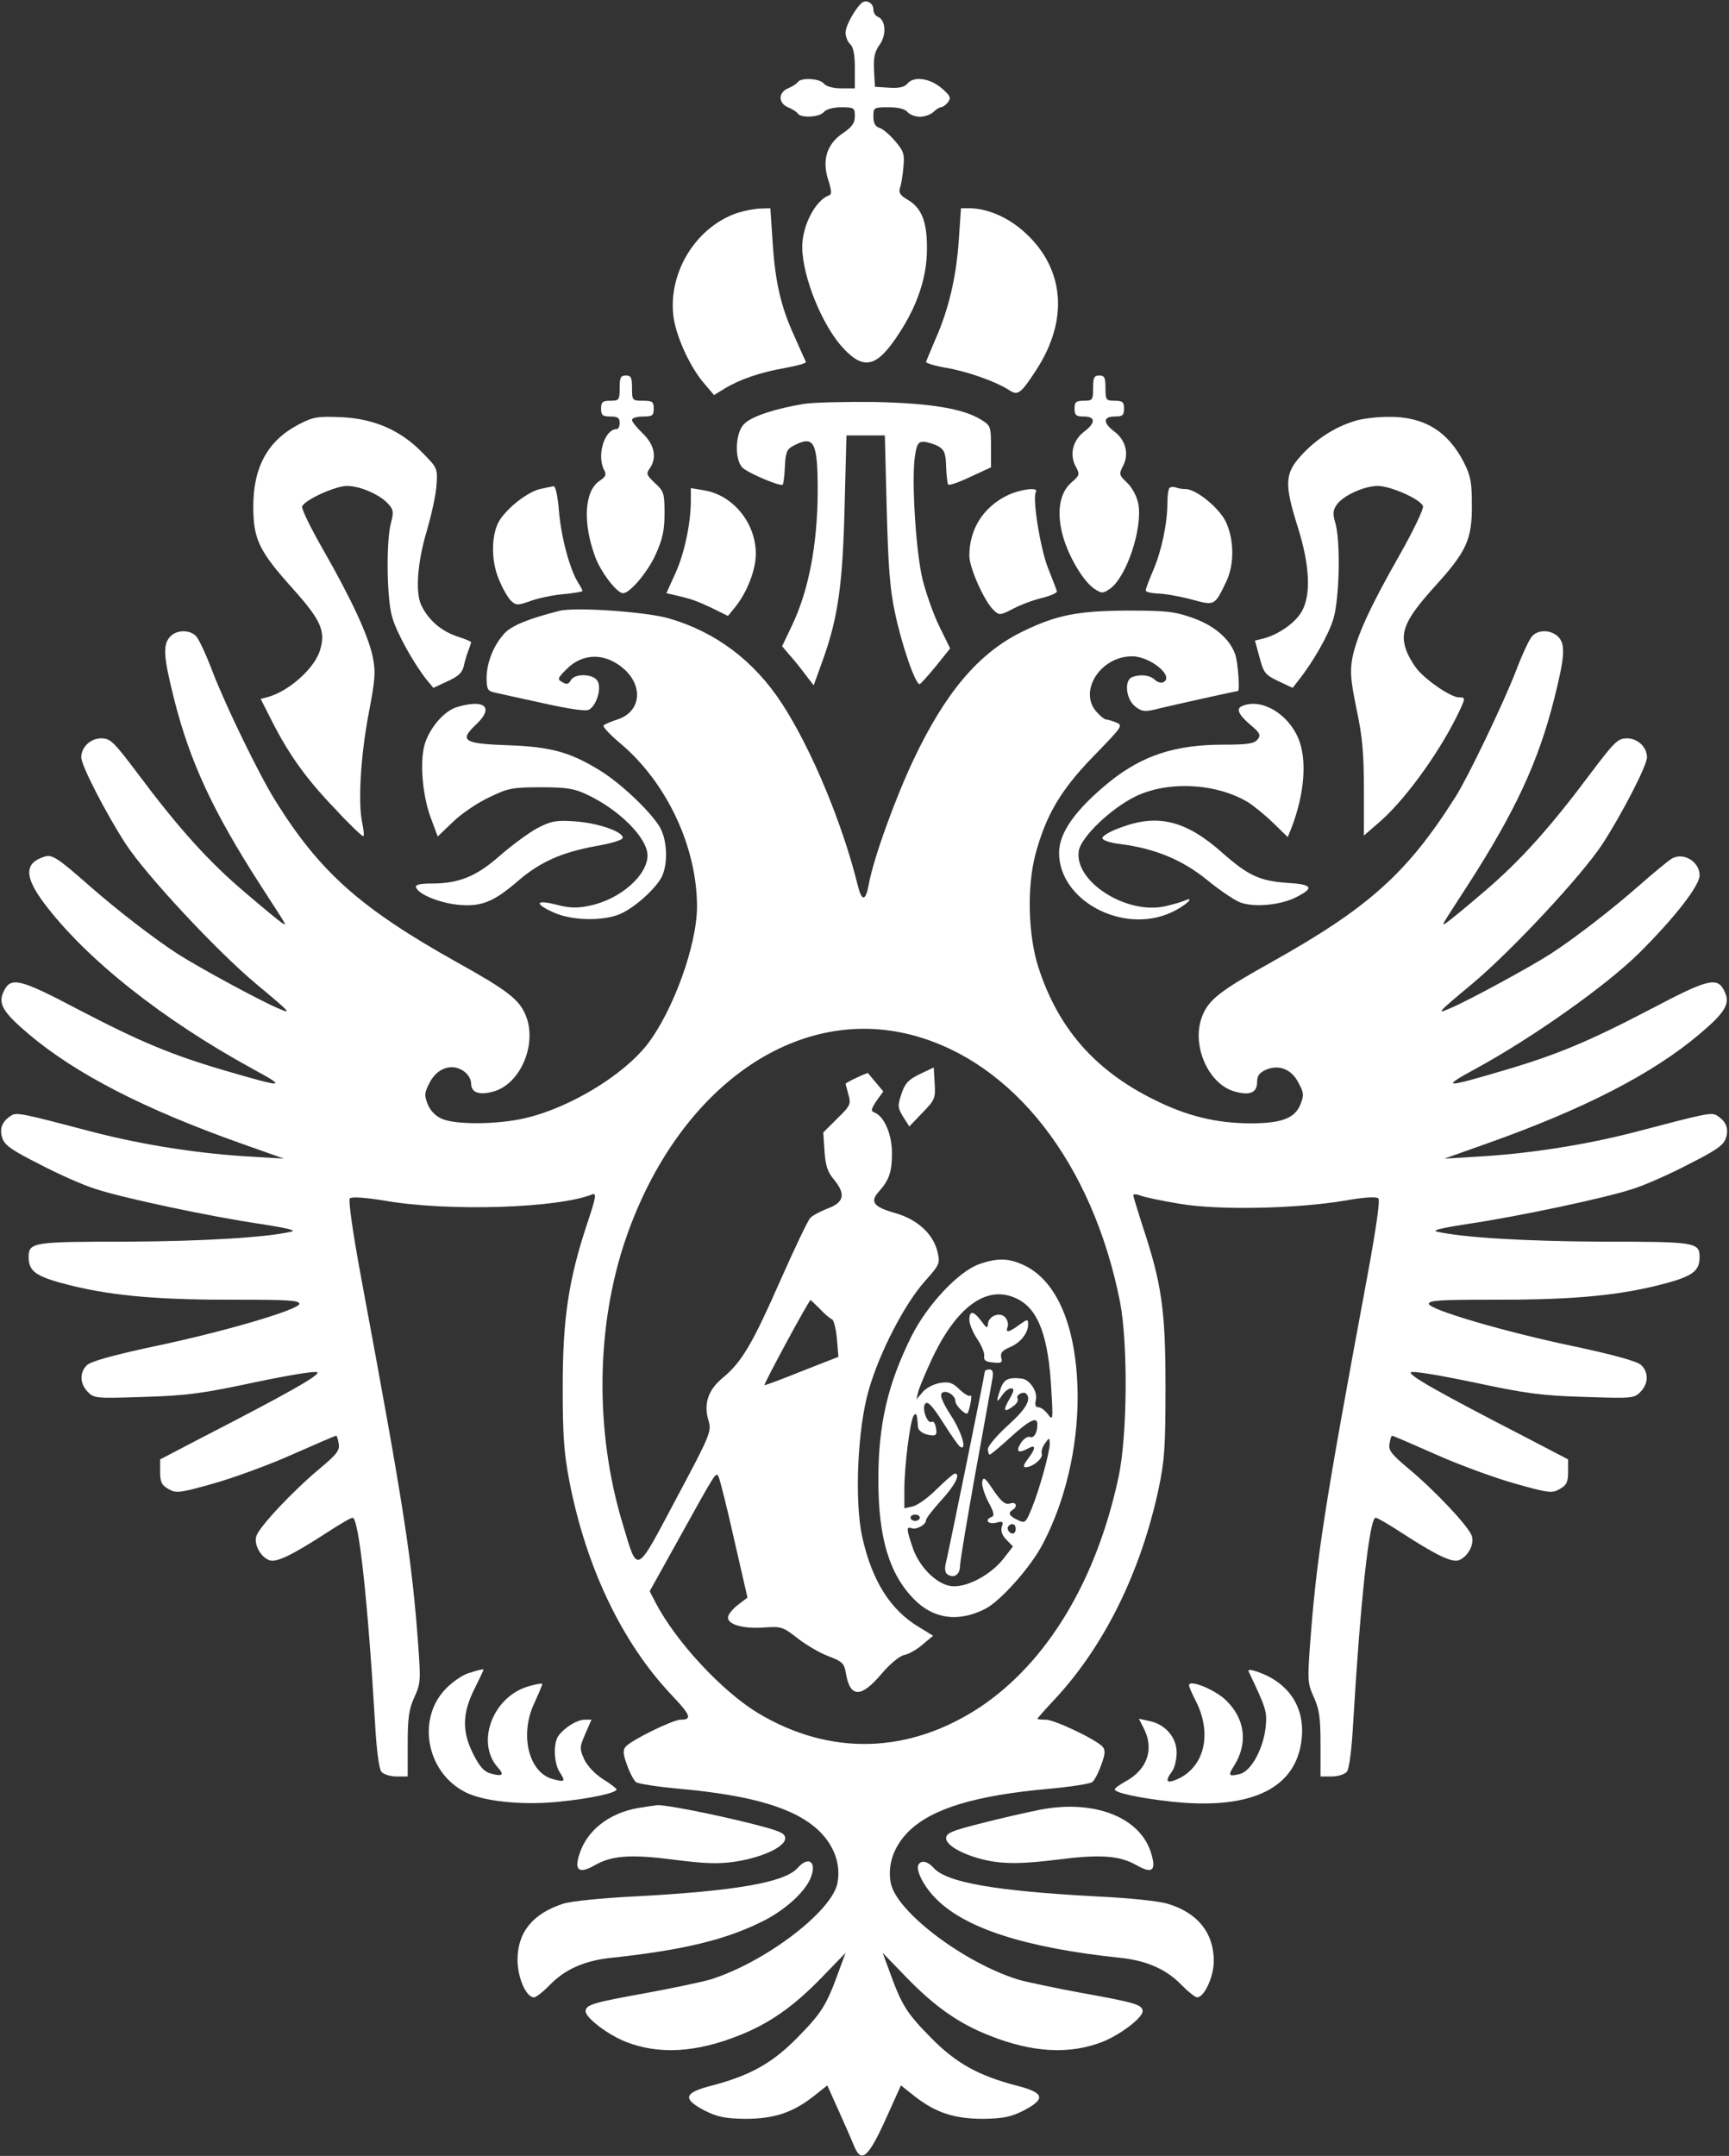 <svg width="77" height="96" viewBox="0 0 77 96" fill="none" xmlns="http://www.w3.org/2000/svg">
<rect x="0" y="0" width="77" height="96" fill="#333333" stroke="none"/>
<g clip-path="url(#clip0_299_238)">
<path d="M38.4 0.112C38.111 0.337 37.656 1.138 37.656 1.447C37.656 1.644 37.753 1.869 37.863 1.967C38.001 2.093 38.07 2.417 38.07 3.035V3.934H37.463C37.105 3.934 36.802 3.85 36.691 3.723C36.499 3.484 35.644 3.442 35.52 3.667C35.465 3.737 35.272 3.864 35.093 3.934C34.886 4.018 34.762 4.187 34.762 4.356C34.762 4.524 34.886 4.693 35.093 4.777C35.272 4.847 35.465 4.974 35.52 5.044C35.644 5.269 36.499 5.227 36.691 4.988C36.802 4.861 37.105 4.777 37.463 4.777C38.042 4.777 38.07 4.805 38.07 5.17C38.07 5.48 37.946 5.648 37.56 5.915C36.829 6.393 36.595 7.123 36.884 8.009C37.036 8.486 37.05 8.655 36.926 8.697C36.319 8.908 35.727 10.046 35.727 10.987C35.727 12.308 36.623 14.528 37.574 15.526C38.497 16.509 39.076 16.341 40.054 14.823C40.853 13.601 41.281 12.336 41.281 11.1C41.294 9.877 41.046 9.245 40.398 8.88C40.082 8.697 40.013 8.571 40.082 8.36C40.137 8.205 40.206 7.784 40.233 7.433C40.288 6.857 40.247 6.73 39.861 6.28C39.627 5.999 39.31 5.732 39.158 5.69C38.979 5.634 38.896 5.48 38.896 5.185C38.896 4.791 38.91 4.777 39.572 4.777C39.999 4.777 40.302 4.847 40.412 4.988C40.509 5.1 40.757 5.199 40.977 5.199C41.184 5.199 41.446 5.1 41.57 4.988C41.68 4.875 41.832 4.777 41.901 4.777C41.969 4.777 42.121 4.679 42.218 4.552C42.369 4.356 42.328 4.271 41.928 3.92C41.391 3.47 40.688 3.386 40.412 3.723C40.288 3.878 40.04 3.934 39.599 3.906L38.965 3.864L38.924 3.133C38.896 2.557 38.952 2.304 39.172 1.995C39.489 1.559 39.448 0.885 39.089 0.745C38.979 0.702 38.896 0.562 38.896 0.421C38.896 0.154 38.607 -0.028 38.4 0.112Z" fill="white"/>
<path d="M32.874 9.47C31.055 10.06 29.787 12.041 29.98 13.994C30.063 14.88 30.697 16.299 31.344 17.057L31.799 17.591L32.282 17.296C32.984 16.875 33.866 16.58 34.969 16.383C35.506 16.285 35.92 16.172 35.892 16.116C35.864 16.06 35.63 15.554 35.382 14.978C34.762 13.643 34.514 12.505 34.404 10.707L34.307 9.273L33.88 9.287C33.646 9.287 33.191 9.372 32.874 9.47Z" fill="white"/>
<path d="M42.7 10.678C42.59 12.336 42.245 13.784 41.666 15.09C41.446 15.596 41.253 16.074 41.239 16.116C41.239 16.172 41.652 16.299 42.162 16.383C43.127 16.552 44.367 17.001 44.932 17.366C45.332 17.633 45.456 17.535 46.145 16.481C47.592 14.261 47.413 11.999 45.69 10.397C44.946 9.695 43.981 9.273 43.168 9.273H42.796L42.7 10.678Z" fill="white"/>
<path d="M27.596 17.282C27.596 17.816 27.569 17.844 27.183 17.844C26.838 17.844 26.769 17.9 26.769 18.195C26.769 18.491 26.838 18.547 27.183 18.547C27.5 18.547 27.596 18.603 27.596 18.828C27.596 18.982 27.541 19.109 27.458 19.109C26.921 19.109 26.562 20.289 26.907 20.935C27.017 21.132 26.976 21.23 26.7 21.413C26.025 21.863 25.942 23.268 26.507 24.799C26.756 25.474 27.472 26.415 27.748 26.415C28.051 26.415 28.836 25.488 29.195 24.701C29.512 23.998 29.594 23.619 29.594 22.86C29.594 21.961 29.567 21.877 29.167 21.511C28.795 21.16 28.767 21.09 28.933 20.865C29.264 20.387 29.153 19.811 28.63 19.305C28.368 19.053 28.147 18.786 28.147 18.701C28.147 18.617 28.368 18.547 28.63 18.547C29.057 18.547 29.112 18.505 29.112 18.195C29.112 17.886 29.057 17.844 28.63 17.844C28.161 17.844 28.147 17.83 28.147 17.282C28.147 16.819 28.106 16.72 27.872 16.72C27.637 16.72 27.596 16.819 27.596 17.282Z" fill="white"/>
<path d="M48.681 17.282C48.681 17.816 48.653 17.844 48.267 17.844C47.923 17.844 47.854 17.9 47.854 18.195C47.854 18.491 47.923 18.547 48.267 18.547C48.791 18.547 48.805 18.828 48.281 19.221C47.785 19.601 47.62 20.219 47.895 20.753C48.102 21.132 48.088 21.16 47.702 21.497C47.179 21.961 47.041 22.832 47.344 23.9C47.606 24.813 48.254 25.895 48.736 26.218C49.053 26.429 49.122 26.429 49.411 26.232C50.155 25.741 50.899 23.535 50.693 22.425C50.624 22.102 50.431 21.722 50.197 21.497C49.838 21.16 49.825 21.118 50.017 20.739C50.293 20.219 50.128 19.587 49.632 19.221C49.108 18.828 49.122 18.547 49.645 18.547C49.99 18.547 50.059 18.491 50.059 18.195C50.059 17.9 49.99 17.844 49.645 17.844C49.26 17.844 49.232 17.816 49.232 17.282C49.232 16.819 49.191 16.72 48.956 16.72C48.722 16.72 48.681 16.819 48.681 17.282Z" fill="white"/>
<path d="M35.796 17.985C34.542 18.195 33.481 18.532 33.15 18.87C32.736 19.249 32.695 20.485 33.081 20.837C33.343 21.076 34.762 21.68 34.859 21.581C34.886 21.553 34.941 21.188 34.955 20.767C34.983 20.134 35.052 19.994 35.327 19.853C36.264 19.361 36.416 19.657 36.416 21.905C36.402 24.265 36.016 26.288 35.272 27.848L34.831 28.775L35.176 29.183C35.368 29.393 35.685 29.787 35.878 30.054L36.237 30.518L36.678 29.295C37.325 27.455 37.532 26.007 37.615 22.509L37.697 19.39H38.552H39.406L39.489 22.649C39.558 25.206 39.627 26.232 39.861 27.3C40.164 28.747 40.784 30.532 40.964 30.461C41.019 30.433 41.349 30.068 41.694 29.646L42.314 28.874L41.846 27.918C41.584 27.398 41.253 26.457 41.087 25.811C40.784 24.546 40.591 21.399 40.743 20.331C40.826 19.769 40.895 19.671 41.143 19.671C41.308 19.685 41.597 19.769 41.777 19.867C42.052 20.022 42.121 20.176 42.135 20.781C42.149 21.174 42.19 21.539 42.231 21.581C42.273 21.624 42.727 21.469 43.224 21.23L44.133 20.809V19.881C44.133 18.996 44.119 18.954 43.692 18.687C42.893 18.195 41.46 17.956 38.965 17.9C37.684 17.886 36.251 17.914 35.796 17.985Z" fill="white"/>
<path d="M13.305 18.898C11.927 19.615 11.28 20.795 11.28 22.551C11.28 24.026 11.541 24.546 13.057 26.232C14.311 27.637 14.518 28.115 14.242 28.986C13.981 29.787 12.851 30.785 11.927 31.038L11.61 31.122L12.093 32.077C12.851 33.581 13.636 34.677 14.904 35.997C15.538 36.686 16.117 37.234 16.172 37.234C16.227 37.234 16.199 36.967 16.13 36.63C15.937 35.759 16.061 33.609 16.433 31.698C16.709 30.237 16.737 29.928 16.599 29.239C16.392 28.284 15.662 26.696 14.366 24.434C13.829 23.492 13.416 22.649 13.457 22.551C13.567 22.256 14.945 21.638 15.455 21.638C16.048 21.638 16.957 22.045 17.302 22.453C17.522 22.692 17.536 22.818 17.412 23.282C17.192 24.083 17.219 26.668 17.467 27.483C17.66 28.171 18.418 29.534 18.997 30.265L19.3 30.63L19.934 30.335C20.402 30.124 20.582 29.956 20.651 29.675C20.692 29.464 20.788 29.155 20.857 28.972C20.926 28.79 20.981 28.621 20.981 28.593C20.981 28.565 20.678 28.438 20.32 28.326C19.645 28.087 19.093 27.623 18.776 26.977C18.487 26.429 18.583 25.066 18.997 23.675C19.203 22.973 19.41 22.059 19.438 21.624C19.493 20.851 19.479 20.837 18.818 20.163C17.839 19.151 16.654 18.645 15.193 18.575C14.146 18.533 13.953 18.561 13.305 18.898Z" fill="white"/>
<path d="M60.298 18.758C59.43 19.024 58.589 19.572 57.941 20.289C57.211 21.09 57.197 21.568 57.79 23.45C58.341 25.193 58.396 26.527 57.955 27.258C57.652 27.764 56.908 28.27 56.246 28.438L55.888 28.523L56.095 29.281C56.274 29.97 56.356 30.054 56.935 30.335L57.569 30.63L57.817 30.307C58.492 29.464 59.181 28.242 59.388 27.539C59.65 26.64 59.705 24.111 59.471 23.296C59.347 22.888 59.361 22.72 59.526 22.481C59.802 22.073 60.752 21.638 61.359 21.638C61.924 21.638 63.261 22.228 63.371 22.537C63.412 22.649 62.958 23.605 62.337 24.701C61.001 27.047 60.436 28.298 60.229 29.281C60.119 29.9 60.146 30.265 60.408 31.558C60.67 32.766 60.739 33.525 60.739 35.14V37.206L61.373 36.658C62.503 35.702 63.991 33.665 64.859 31.937C65.286 31.066 65.286 31.052 64.969 31.052C64.625 31.052 63.564 30.335 63.123 29.815C62.93 29.576 62.682 29.155 62.599 28.874C62.351 28.115 62.627 27.525 63.867 26.148C65.314 24.56 65.562 24.026 65.548 22.481C65.548 21.469 65.493 21.174 65.19 20.584C64.473 19.193 63.412 18.547 61.841 18.561C61.318 18.561 60.615 18.645 60.298 18.758Z" fill="white"/>
<path d="M24.041 21.778C23.531 21.905 22.732 22.495 22.304 23.085C21.877 23.661 21.836 24.926 22.222 25.811C22.387 26.218 22.635 26.64 22.759 26.752C22.98 26.963 23.062 26.963 23.613 26.766C23.944 26.64 24.606 26.499 25.088 26.457C25.557 26.415 25.942 26.345 25.942 26.317C25.942 26.289 25.86 26.12 25.75 25.951C25.377 25.361 24.992 23.928 24.895 22.776C24.84 22.087 24.744 21.638 24.647 21.652C24.564 21.666 24.289 21.722 24.041 21.778Z" fill="white"/>
<path d="M52.085 21.722C52.029 21.778 51.988 22.087 51.988 22.411C51.988 23.31 51.726 24.546 51.354 25.403C51.175 25.825 51.023 26.218 51.023 26.288C51.023 26.359 51.258 26.415 51.547 26.429C51.823 26.429 52.484 26.541 53.022 26.682C54.11 26.977 54.083 26.991 54.606 25.909C54.978 25.15 54.965 24.026 54.593 23.239C54.303 22.621 53.27 21.778 52.801 21.778C52.663 21.778 52.47 21.75 52.374 21.708C52.264 21.666 52.14 21.68 52.085 21.722Z" fill="white"/>
<path d="M30.766 22.284C30.766 23.31 30.476 24.659 30.077 25.53L29.677 26.415L30.049 26.499C30.779 26.668 30.986 26.738 31.703 27.075L32.419 27.427L32.695 27.089C33.26 26.415 33.66 25.389 33.66 24.659C33.66 23.282 32.64 22.045 31.358 21.834L30.766 21.736V22.284Z" fill="white"/>
<path d="M44.891 22.045C43.802 22.565 43.169 23.549 43.169 24.743C43.169 25.291 43.844 26.794 44.257 27.174C44.505 27.413 44.547 27.399 45.125 27.104C45.442 26.935 46.035 26.71 46.407 26.626C46.793 26.527 47.082 26.401 47.068 26.331C47.055 26.261 46.876 25.811 46.683 25.319C46.338 24.476 45.966 22.186 46.131 21.905C46.269 21.68 45.47 21.778 44.891 22.045Z" fill="white"/>
<path d="M24.909 27.202C23.517 27.553 22.787 27.862 22.47 28.199C21.987 28.719 21.67 29.506 21.67 30.195C21.67 30.672 21.726 30.771 21.987 30.827C22.153 30.869 23.131 31.08 24.151 31.305C25.35 31.572 26.094 31.684 26.232 31.6C26.562 31.417 26.797 30.672 26.618 30.335C26.439 29.998 25.598 29.97 25.419 30.293C25.322 30.476 25.226 30.49 25.047 30.377C24.812 30.251 24.826 30.209 25.212 29.815C25.956 29.056 26.962 29.056 27.803 29.801C28.671 30.588 28.519 31.712 27.5 32.035C27.21 32.133 26.935 32.246 26.88 32.302C26.824 32.344 27.155 32.709 27.61 33.089C29.691 34.831 31.041 37.712 31.041 40.367C31.041 42.081 29.98 45.004 28.836 46.493C27.748 47.898 25.336 49.345 23.365 49.795C22.139 50.076 20.306 50.09 19.686 49.823C19.396 49.697 19.176 49.472 19.052 49.177C18.887 48.769 18.9 48.657 19.135 48.207C19.465 47.561 20.113 47.336 20.637 47.687C20.843 47.828 20.981 48.053 20.981 48.249C20.981 48.657 21.353 48.783 21.987 48.601C23.186 48.263 23.944 46.465 23.407 45.2C23.117 44.498 22.58 44.09 20.361 42.854C16.062 40.451 14.242 38.836 12.258 35.646C11.555 34.522 10.095 31.529 9.474 29.928C9.199 29.197 8.868 28.48 8.744 28.34C8.468 28.031 7.862 28.031 7.573 28.354C7.242 28.719 7.283 29.253 7.752 31.122C8.455 33.918 9.488 36.138 11.597 39.412C12.851 41.351 12.782 41.224 12.561 41.098C12.451 41.027 11.707 40.423 10.908 39.735C9.281 38.358 7.945 36.868 6.139 34.452C5.051 33.005 4.913 32.878 4.5 32.878C4.031 32.878 3.618 33.272 3.618 33.721C3.618 34.087 4.72 36.222 5.602 37.585C6.525 38.99 9.654 42.348 11.404 43.809C12.989 45.13 13.016 45.172 12.368 44.891C11.597 44.568 8.799 43.051 7.89 42.461C6.815 41.758 5.244 40.55 3.962 39.426C2.543 38.175 2.308 38.035 1.978 38.147C1.082 38.428 1.082 39.032 1.95 40.199C3.81 42.685 7.228 45.397 11.266 47.603C12.823 48.446 12.671 48.446 10.026 47.673C7.628 46.971 6.195 46.367 3.452 44.934C0.834 43.556 0.462 43.472 0.145 44.189C-0.089 44.709 0.159 45.102 1.275 46.044C3.383 47.828 6.456 49.401 10.784 50.933L12.644 51.593L11.266 51.509C8.923 51.383 6.401 50.989 4.169 50.413C0.958 49.57 0.737 49.514 0.489 49.682C0.09 49.935 -0.034 50.259 0.103 50.68C0.214 51.003 0.544 51.228 1.771 51.846C2.598 52.282 3.714 52.774 4.251 52.942C5.437 53.336 9.323 54.165 11.61 54.502C12.699 54.67 13.209 54.783 12.989 54.839C11.872 55.106 8.992 55.275 5.602 55.289C1.468 55.289 1.275 55.317 1.275 55.977C1.275 56.638 1.619 56.862 3.218 57.256C5.133 57.719 7.173 57.888 10.646 57.874C12.782 57.874 13.333 57.902 13.333 58.057C13.333 58.31 9.97 59.307 6.787 59.968C5.092 60.333 4.059 60.614 3.879 60.782C3.535 61.106 3.549 61.611 3.907 61.977C4.196 62.272 4.293 62.272 6.429 62.202C8.331 62.145 9.033 62.047 11.335 61.555C12.878 61.232 14.063 61.035 14.132 61.106C14.256 61.232 12.864 62.019 8.992 64.014L7.132 64.984V65.546C7.132 65.995 7.201 66.136 7.504 66.304C7.834 66.501 7.986 66.487 9.488 66.065C10.384 65.812 11.969 65.236 13.002 64.773C14.05 64.309 14.932 63.93 14.973 63.93C15.001 63.93 15.056 64.084 15.083 64.281C15.138 64.576 15.014 64.745 14.242 65.391C13.044 66.389 11.541 67.99 11.418 68.398C11.293 68.777 11.61 69.339 12.01 69.48C12.327 69.578 13.016 69.241 14.518 68.271C15.097 67.892 15.621 67.583 15.703 67.583C15.979 67.583 16.378 71.264 16.695 76.603C16.764 77.896 16.875 78.753 16.985 78.894C17.081 79.006 17.371 79.104 17.66 79.104H18.156V77.657C18.156 76.491 18.211 76.097 18.459 75.564C18.735 74.959 18.735 74.805 18.625 73.245C18.335 69.367 18.005 67.218 16.075 56.848C15.69 54.769 15.51 53.434 15.579 53.364C15.662 53.279 16.282 53.322 17.205 53.476C20.017 53.954 24.854 53.799 26.383 53.181C26.576 53.111 26.535 53.336 26.149 54.488C25.322 56.975 25.06 58.717 25.06 61.752C25.06 63.958 25.116 64.703 25.364 65.995C26.108 69.803 27.706 73.147 29.898 75.465C30.766 76.379 30.835 76.575 30.311 76.575C29.966 76.575 28.078 77.502 27.858 77.784C27.734 77.938 27.748 78.121 27.927 78.599C28.051 78.95 28.23 79.287 28.326 79.357C28.423 79.427 29.291 79.568 30.256 79.652C33.522 79.947 35.451 80.523 36.498 81.549C37.16 82.209 37.449 83.024 37.298 83.839C37.063 85.118 34.032 87.408 31.606 88.153C31.207 88.265 29.939 88.532 28.795 88.743C26.452 89.164 26.08 89.263 26.08 89.558C26.08 89.853 27.086 90.612 27.872 90.921C29.346 91.497 31 91.398 32.902 90.64C34.266 90.106 35.341 89.347 36.595 88.055L37.656 86.959L37.325 87.858C36.802 89.305 36.567 89.656 35.52 90.724C34.404 91.862 33.425 92.41 31.73 92.86C30.449 93.183 30.366 93.45 31.386 93.984C31.951 94.265 32.282 94.335 33.177 94.349C34.459 94.349 35.286 94.082 36.223 93.352L36.843 92.86L37.367 94.026C37.656 94.672 37.959 95.361 38.042 95.572C38.359 96.33 38.662 96.077 39.42 94.419L40.123 92.86L40.743 93.352C41.68 94.082 42.507 94.349 43.788 94.349C44.684 94.335 45.015 94.265 45.58 93.984C46.6 93.45 46.517 93.183 45.236 92.86C43.54 92.41 42.562 91.862 41.446 90.724C40.398 89.656 40.164 89.305 39.641 87.858L39.31 86.959L40.371 88.055C41.625 89.347 42.7 90.106 44.064 90.64C45.966 91.398 47.62 91.497 49.094 90.921C49.88 90.612 50.886 89.853 50.886 89.558C50.886 89.263 50.514 89.164 48.171 88.743C47.027 88.532 45.759 88.265 45.359 88.153C42.934 87.408 39.902 85.118 39.668 83.839C39.516 83.024 39.806 82.209 40.467 81.549C41.515 80.523 43.444 79.947 46.71 79.652C47.675 79.568 48.543 79.427 48.639 79.357C48.736 79.287 48.915 78.95 49.039 78.599C49.218 78.121 49.232 77.938 49.108 77.784C48.846 77.474 46.972 76.575 46.572 76.575C46.365 76.575 46.2 76.561 46.2 76.533C46.2 76.519 46.572 76.083 47.041 75.592C49.232 73.203 50.817 69.943 51.602 66.276C51.864 65.04 51.905 64.407 51.905 61.752C51.905 58.338 51.74 57.172 50.886 54.6C50.665 53.898 50.472 53.294 50.472 53.223C50.472 53.167 50.61 53.167 50.789 53.237C50.968 53.308 51.754 53.476 52.539 53.603C54.248 53.898 57.707 53.827 59.898 53.462C60.739 53.308 61.304 53.279 61.386 53.364C61.469 53.448 61.276 54.755 60.89 56.848C58.961 67.218 58.63 69.367 58.341 73.245C58.231 74.805 58.231 74.959 58.506 75.564C58.754 76.097 58.809 76.491 58.809 77.657V79.104H59.306C59.595 79.104 59.884 79.006 59.981 78.894C60.091 78.753 60.201 77.896 60.27 76.603C60.587 71.264 60.987 67.583 61.263 67.583C61.345 67.583 61.869 67.892 62.448 68.271C63.95 69.241 64.639 69.578 64.956 69.48C65.355 69.339 65.672 68.777 65.548 68.398C65.424 67.99 63.922 66.389 62.723 65.391C61.952 64.745 61.828 64.576 61.883 64.281C61.91 64.084 61.965 63.93 61.993 63.93C62.034 63.93 62.916 64.309 63.964 64.773C64.997 65.236 66.582 65.812 67.478 66.065C68.98 66.487 69.131 66.501 69.462 66.304C69.765 66.136 69.834 65.995 69.834 65.546V64.984L67.974 64.014C64.101 62.019 62.709 61.232 62.834 61.106C62.902 61.035 64.088 61.232 65.631 61.555C67.932 62.047 68.635 62.145 70.537 62.202C72.673 62.272 72.769 62.272 73.059 61.977C73.417 61.611 73.431 61.106 73.086 60.782C72.907 60.614 71.874 60.333 70.179 59.968C66.995 59.307 63.633 58.31 63.633 58.057C63.633 57.902 64.184 57.874 66.32 57.874C69.793 57.888 71.832 57.719 73.748 57.256C75.346 56.862 75.691 56.638 75.691 55.977C75.691 55.317 75.498 55.289 71.364 55.289C67.974 55.275 65.094 55.106 63.977 54.839C63.757 54.783 64.267 54.67 65.355 54.502C67.643 54.165 71.529 53.336 72.714 52.942C73.252 52.774 74.368 52.282 75.195 51.846C76.421 51.228 76.752 51.003 76.862 50.68C77 50.259 76.876 49.935 76.476 49.682C76.228 49.514 76.008 49.57 72.797 50.413C70.564 50.989 68.043 51.383 65.7 51.509L64.322 51.593L66.182 50.933C70.509 49.401 73.582 47.828 75.691 46.044C76.807 45.102 77.055 44.709 76.821 44.189C76.504 43.472 76.132 43.556 73.514 44.934C70.771 46.367 69.338 46.971 66.94 47.673C64.281 48.46 64.143 48.446 65.769 47.561C68.263 46.198 71.488 43.922 72.99 42.447C74.561 40.887 75.691 39.44 75.691 38.976C75.691 38.344 74.919 37.908 74.409 38.26C74.244 38.372 73.61 38.892 73.004 39.426C71.722 40.55 70.151 41.758 69.076 42.461C68.167 43.051 65.369 44.568 64.597 44.891C63.95 45.172 63.977 45.13 65.562 43.809C67.312 42.348 70.441 38.99 71.364 37.585C72.246 36.222 73.348 34.087 73.348 33.721C73.348 33.272 72.935 32.878 72.466 32.878C72.053 32.878 71.915 33.005 70.826 34.452C69.021 36.868 67.684 38.358 66.058 39.735C65.259 40.423 64.515 41.027 64.404 41.098C64.184 41.224 64.115 41.351 65.369 39.412C67.478 36.138 68.511 33.918 69.214 31.122C69.696 29.225 69.724 28.663 69.379 28.34C69.049 28.031 68.484 28.031 68.222 28.34C68.098 28.48 67.767 29.197 67.491 29.928C66.913 31.403 65.397 34.564 64.832 35.463C62.668 38.892 60.946 40.423 56.605 42.854C54.386 44.09 53.848 44.498 53.559 45.2C53.022 46.465 53.779 48.263 54.978 48.601C55.654 48.797 55.984 48.657 55.984 48.193C55.984 47.898 56.081 47.772 56.384 47.631C56.963 47.392 57.514 47.603 57.831 48.221C58.065 48.657 58.079 48.769 57.914 49.177C57.666 49.795 57.073 50.02 55.709 50.02C54.179 50.02 52.842 49.697 51.368 48.952C48.736 47.645 47.11 45.763 46.242 43.065C45.787 41.646 45.732 39.51 46.104 38.077C46.572 36.306 47.234 35.182 48.694 33.679C50.004 32.33 50.031 32.302 49.687 32.162C49.508 32.091 49.301 32.035 49.246 32.035C49.191 32.035 49.011 31.895 48.846 31.712C48.005 30.799 48.998 29.225 50.417 29.225C51.203 29.225 52.277 30.082 51.836 30.363C51.726 30.433 51.561 30.391 51.423 30.265C51.203 30.054 50.775 30.012 50.417 30.152C50.059 30.293 50.141 31.122 50.541 31.445C50.831 31.684 50.968 31.698 51.409 31.6C51.892 31.473 55.047 30.771 55.13 30.771C55.227 30.771 55.13 29.464 55.006 29.127C54.758 28.438 54.069 27.848 53.104 27.511C52.319 27.23 51.933 27.188 50.197 27.188C47.992 27.202 47.054 27.384 45.552 28.115C43.609 29.056 42.121 30.799 40.688 33.819C39.875 35.534 38.896 38.231 38.69 39.383C38.552 40.128 38.386 40.156 38.207 39.454C37.532 36.7 36.14 33.342 34.817 31.319C33.591 29.436 31.882 28.143 29.801 27.539C28.795 27.244 25.598 27.019 24.909 27.202ZM40.605 46.086C45.125 47.266 48.653 51.79 49.88 57.972C50.238 59.855 50.21 63.944 49.811 65.784C48.819 70.407 46.627 74.018 43.651 76.013C40.481 78.107 36.967 78.205 33.756 76.28C32.157 75.311 30.104 73.105 29.195 71.362L28.933 70.857L30.214 68.552C31.937 65.447 31.882 65.531 32.006 65.77C32.061 65.883 32.378 67.133 32.695 68.552L33.288 71.138L32.847 71.475C32.612 71.657 32.419 71.91 32.419 72.023C32.419 72.346 33.095 72.529 34.004 72.472C34.776 72.416 34.858 72.43 35.52 72.95C35.892 73.245 36.526 73.611 36.898 73.751C37.505 73.976 37.601 74.074 37.67 74.496C37.849 75.606 38.345 75.62 39.255 74.538C39.627 74.102 40.054 73.737 40.274 73.695C40.481 73.653 40.853 73.442 41.101 73.217L41.556 72.838L40.936 72.458C39.654 71.7 38.827 70.379 38.4 68.44C38.042 66.838 38.194 63.578 38.69 61.892C39.158 60.248 40.274 58.085 41.17 57.073C41.859 56.3 41.873 56.258 41.749 55.738C41.556 54.937 40.853 54.291 39.847 54.01C38.91 53.743 38.731 53.518 39.131 53.069C39.599 52.549 39.723 52.184 39.723 51.34C39.723 50.511 39.379 49.711 38.951 49.542C38.772 49.472 38.786 49.401 39.034 49.022L39.337 48.601L39.02 48.221C38.841 48.011 38.676 47.814 38.662 47.786C38.635 47.744 37.656 48.207 37.656 48.263C37.656 48.263 37.711 48.474 37.78 48.727C37.904 49.163 37.877 49.233 37.284 49.809L36.664 50.427L36.719 51.256C36.76 51.903 36.857 52.198 37.16 52.549C37.67 53.181 37.587 53.546 36.857 53.813C36.54 53.94 36.181 54.123 36.085 54.235C35.975 54.347 35.396 55.57 34.79 56.933C33.522 59.813 33.053 60.628 32.213 61.33C31.524 61.892 31.317 62.525 31.565 63.297C31.689 63.747 31.606 63.944 30.104 66.754C28.285 70.182 28.409 70.112 27.734 67.864C26.48 63.733 26.535 59.012 27.886 55.106C30.201 48.446 35.424 44.737 40.605 46.086ZM36.512 58.282C36.719 58.506 36.967 58.717 37.05 58.745C37.132 58.773 37.229 59.167 37.27 59.602L37.339 60.417L35.727 61.049C34.858 61.401 34.101 61.682 34.045 61.682C33.977 61.682 36.016 57.902 36.099 57.888C36.113 57.888 36.292 58.071 36.512 58.282Z" fill="white"/>
<path d="M40.963 47.828C40.467 48.067 40.302 48.235 40.15 48.699C39.971 49.233 39.971 49.317 40.219 49.725L40.495 50.16L41.087 49.542C41.639 48.98 41.666 48.896 41.625 48.235L41.583 47.533L40.963 47.828Z" fill="white"/>
<path d="M43.582 56.3C42.672 56.638 41.294 58.099 40.591 59.504C39.53 61.639 39.117 63.424 39.117 65.897C39.117 68.468 39.599 70.084 40.702 71.208C41.57 72.093 42.672 72.248 43.871 71.644C44.56 71.292 45.911 69.775 46.448 68.735C47.44 66.838 47.992 64.492 47.992 62.188C47.978 59.167 47.109 57.031 45.58 56.328C44.918 56.019 44.408 56.005 43.582 56.3ZM45.373 57.874C46.255 58.352 46.696 59.546 46.82 61.892C46.903 63.227 46.889 63.283 46.669 62.974C46.544 62.806 46.352 62.665 46.255 62.665C46.117 62.665 46.076 62.567 46.131 62.342C46.228 61.977 45.855 61.429 45.511 61.387C44.905 61.316 44.712 61.415 44.56 61.836C44.353 62.44 44.367 62.511 44.629 62.131C44.739 61.963 44.918 61.822 45.029 61.822C45.18 61.822 45.166 61.935 44.946 62.314C44.643 62.834 44.712 62.932 45.153 62.595C45.291 62.497 45.359 62.342 45.318 62.272C45.222 62.117 45.58 61.935 45.704 62.061C45.938 62.314 45.704 62.736 44.891 63.466C44.395 63.916 43.995 64.393 43.995 64.52C43.995 64.66 44.036 64.773 44.078 64.773C44.119 64.773 44.546 64.421 45.001 64C45.855 63.227 46.2 63.059 46.2 63.424C46.2 63.789 46.048 64.056 45.869 63.986C45.773 63.944 45.58 64.07 45.456 64.267C45.222 64.66 45.346 64.731 45.8 64.492C46.145 64.295 46.131 64.506 45.773 64.969C45.58 65.222 45.552 65.335 45.676 65.335C45.98 65.335 46.476 64.927 46.393 64.731C46.365 64.632 46.42 64.436 46.531 64.281C46.737 64 46.737 64 46.751 64.281C46.751 64.674 46.269 66.403 45.938 67.189C45.676 67.822 45.649 67.836 45.318 67.681C44.932 67.499 44.877 67.372 45.097 67.232C45.346 67.077 45.249 66.852 44.974 66.951C44.767 67.007 44.601 66.88 44.243 66.361C43.885 65.812 43.788 65.742 43.747 65.967C43.706 66.108 43.83 66.515 44.009 66.866C44.257 67.316 44.298 67.499 44.174 67.541C43.83 67.667 43.995 67.892 44.353 67.808C44.657 67.723 44.698 67.751 44.615 67.99C44.56 68.173 44.629 68.37 44.822 68.566L45.111 68.862L44.698 69.395C44.092 70.168 42.962 70.744 42.3 70.618C41.652 70.491 40.908 69.733 40.633 68.876C40.371 68.103 40.357 67.962 40.591 68.047C40.812 68.131 41.239 67.892 41.239 67.695C41.239 67.611 41.556 67.204 41.928 66.796C42.534 66.136 42.796 65.616 42.52 65.616C42.465 65.616 42.107 65.925 41.721 66.304C41.349 66.684 40.867 67.021 40.66 67.077L40.274 67.161V66.346C40.274 65.279 40.536 63.199 40.702 63.017C40.812 62.904 40.839 62.946 40.881 63.536C40.894 63.733 41.184 63.902 41.528 63.916C41.694 63.93 41.735 63.831 41.68 63.578C41.652 63.382 41.57 63.269 41.501 63.312C41.294 63.438 41.032 62.679 41.211 62.497C41.322 62.384 41.528 62.609 41.997 63.34C42.341 63.888 42.686 64.379 42.755 64.421C43.086 64.632 42.837 63.775 42.341 63.017C41.983 62.455 41.845 62.131 41.942 62.033C42.107 61.864 42.548 62.117 42.548 62.398C42.548 62.581 43.003 63.031 43.086 62.932C43.182 62.806 43.32 62.047 43.223 62.145C43.168 62.202 42.948 62.075 42.741 61.878C42.424 61.569 42.273 61.513 41.859 61.583C41.584 61.626 41.239 61.808 41.087 61.991L40.812 62.314L40.894 61.963C40.95 61.766 41.225 61.106 41.515 60.487C42.645 58.099 44.036 57.143 45.373 57.874ZM40.963 67.583C40.963 67.653 40.867 67.723 40.757 67.723C40.646 67.723 40.55 67.653 40.55 67.583C40.55 67.499 40.646 67.442 40.757 67.442C40.867 67.442 40.963 67.499 40.963 67.583ZM45.235 68.075C45.235 68.187 45.18 68.285 45.111 68.285C44.932 68.285 44.808 68.061 44.918 67.948C45.07 67.794 45.235 67.864 45.235 68.075Z" fill="white"/>
<path d="M43.169 58.773C43.169 58.942 43.32 59.321 43.513 59.616C43.706 59.897 43.858 60.248 43.83 60.389C43.802 60.572 43.899 60.642 44.23 60.67C44.602 60.712 44.657 60.67 44.588 60.445C44.547 60.248 44.629 60.136 44.96 59.996C45.442 59.799 45.787 59.363 45.787 58.97C45.787 58.731 45.759 58.731 45.387 58.998C44.905 59.349 44.767 59.363 44.877 59.068C44.919 58.956 44.864 58.759 44.753 58.647C44.505 58.394 43.995 58.619 43.995 58.984C43.981 59.167 43.913 59.124 43.706 58.829C43.361 58.366 43.169 58.338 43.169 58.773Z" fill="white"/>
<path d="M43.857 61.078C43.857 61.204 42.245 69.114 42.107 69.676C42.066 69.873 42.093 70.042 42.204 70.112C42.493 70.295 42.755 70.112 42.755 69.719C42.755 69.522 43.072 67.653 43.444 65.56C43.83 63.466 44.16 61.583 44.202 61.358C44.243 61.092 44.202 60.979 44.064 60.979C43.954 60.979 43.857 61.021 43.857 61.078Z" fill="white"/>
<path d="M20.347 31.487C19.768 31.656 19.107 32.443 18.9 33.187C18.694 34.002 18.818 35.435 19.19 36.433L19.493 37.248L20.168 36.602C20.54 36.236 21.271 35.744 21.78 35.506C22.621 35.098 22.814 35.056 24.082 35.056C25.226 35.056 25.57 35.112 26.135 35.379C27.582 36.054 28.836 37.318 28.836 38.091C28.836 38.976 27.624 40.044 26.273 40.325C25.694 40.451 25.377 40.437 24.771 40.283C23.848 40.044 23.779 40.241 24.661 40.634C25.46 40.999 26.879 41.027 27.637 40.69C28.271 40.409 29.195 39.58 29.47 39.046C29.76 38.456 29.718 37.388 29.374 36.812C28.947 36.11 27.624 34.859 26.7 34.297C25.391 33.496 24.55 33.258 22.676 33.187C20.637 33.117 20.43 32.99 21.202 32.26C22.015 31.501 21.601 31.108 20.347 31.487Z" fill="white"/>
<path d="M55.337 31.431C55.034 31.543 55.144 31.81 55.667 32.26C56.122 32.639 56.164 32.738 55.998 32.934C55.847 33.117 55.544 33.159 54.482 33.159C52.333 33.159 50.886 33.637 49.425 34.803C47.909 36.039 47.165 37.065 47.165 37.978C47.165 40.1 50.004 41.618 52.153 40.634C52.76 40.367 53.311 39.861 52.732 40.114C52.594 40.17 52.209 40.283 51.892 40.353C50.155 40.746 47.799 39.229 48.047 37.866C48.171 37.248 49.48 35.997 50.569 35.463C52.029 34.761 54.152 34.873 55.571 35.716C55.833 35.885 56.343 36.292 56.701 36.644L57.349 37.276L57.514 36.868C58.093 35.365 58.217 33.848 57.831 32.906C57.376 31.782 56.177 31.08 55.337 31.431Z" fill="white"/>
<path d="M23.944 36.869C23.572 37.065 22.828 37.613 22.291 38.077C21.229 39.018 20.458 39.342 19.217 39.342C18.694 39.342 18.487 39.398 18.528 39.51C18.625 39.833 19.658 40.241 20.513 40.297C21.477 40.367 22.015 40.142 23.117 39.187C24.054 38.386 25.033 37.95 26.494 37.684C27.224 37.557 27.734 37.403 27.734 37.304C27.734 37.023 26.618 36.644 25.598 36.574C24.757 36.517 24.55 36.559 23.944 36.869Z" fill="white"/>
<path d="M49.893 36.854C49.452 37.009 49.094 37.22 49.094 37.318C49.094 37.416 49.425 37.529 49.893 37.585C51.437 37.782 52.663 38.288 53.779 39.201C54.344 39.664 55.02 40.114 55.268 40.198C55.902 40.409 57.045 40.297 57.707 39.959C58.548 39.538 58.465 39.383 57.335 39.313C56.108 39.229 55.585 38.99 54.441 37.978C52.815 36.531 51.561 36.222 49.893 36.854Z" fill="white"/>
<path d="M20.843 74.51C20.582 74.594 20.141 74.903 19.865 75.184C18.487 76.589 19.038 79.09 20.885 79.877C21.753 80.242 23.393 80.383 24.895 80.228C26.301 80.088 27.458 79.835 27.458 79.68C27.458 79.638 27.183 79.427 26.866 79.231C26.507 79.006 26.177 78.655 26.025 78.359C25.805 77.854 25.805 77.812 26.066 77.207L26.342 76.575H26.039C25.708 76.575 25.157 76.912 24.881 77.278C24.633 77.587 24.661 78.5 24.922 78.907C25.198 79.329 25.171 79.371 24.606 79.217C23.544 78.921 23.131 77.249 23.793 75.844C23.985 75.423 24.151 75.03 24.151 74.987C24.151 74.945 23.861 74.987 23.503 75.1C21.932 75.578 21.188 77.601 22.166 78.697C22.47 79.034 22.387 79.118 21.877 78.978C21.574 78.907 21.367 78.683 21.091 78.135C20.568 77.123 20.582 76.308 21.119 75.226C21.34 74.777 21.532 74.383 21.532 74.355C21.532 74.313 21.367 74.341 20.843 74.51Z" fill="white"/>
<path d="M55.599 74.412C56.398 76.098 56.425 76.196 56.37 76.87C56.274 77.84 55.736 78.851 55.227 78.992C54.717 79.118 54.675 79.062 54.951 78.641C55.585 77.643 55.461 76.547 54.606 75.718C54.124 75.24 52.953 74.763 52.953 75.044C52.953 75.114 53.09 75.423 53.256 75.746C54.041 77.292 53.587 78.851 52.236 79.301C51.933 79.399 51.919 79.245 52.195 78.88C52.305 78.739 52.401 78.36 52.401 78.037C52.401 77.362 51.892 76.772 51.175 76.632L50.72 76.533L50.941 76.969C51.409 77.882 51.092 78.795 50.141 79.315C49.866 79.47 49.645 79.624 49.645 79.68C49.645 79.835 50.789 80.074 52.209 80.228C55.53 80.58 57.514 79.737 57.914 77.784C58.245 76.168 57.473 74.889 55.86 74.397C55.681 74.341 55.571 74.355 55.599 74.412Z" fill="white"/>
<path d="M28.409 80.509C27.128 80.734 26.135 81.507 25.805 82.561C25.557 83.291 25.791 83.46 26.494 83.052C27.265 82.617 28.106 82.561 30.049 82.814C31.358 82.982 31.965 83.01 32.736 82.898C33.935 82.715 34.969 82.238 34.969 81.858C34.969 81.619 34.721 81.521 33.384 81.184C31.675 80.762 29.622 80.355 29.264 80.383C29.14 80.397 28.754 80.453 28.409 80.509Z" fill="white"/>
<path d="M46.338 80.58C45.773 80.692 44.588 80.959 43.72 81.184C42.383 81.521 42.135 81.619 42.135 81.858C42.135 82.237 43.223 82.757 44.367 82.912C45.042 82.996 45.787 82.968 47.027 82.814C48.998 82.561 49.838 82.617 50.61 83.052C51.299 83.446 51.492 83.305 51.285 82.589C50.844 80.945 48.777 80.116 46.338 80.58Z" fill="white"/>
<path d="M35.52 83.179C34.941 83.825 32.75 84.205 28.285 84.444C26.838 84.514 25.46 84.654 25.088 84.767C23.737 85.202 23.048 86.031 23.048 87.268C23.048 88.069 23.434 88.94 23.779 88.94C23.875 88.94 24.192 88.687 24.482 88.392C25.143 87.703 26.011 87.31 27.183 87.183C30.462 86.832 32.378 86.368 34.073 85.497C35.038 84.992 35.906 84.191 36.126 83.558C36.374 82.884 35.989 82.645 35.52 83.179Z" fill="white"/>
<path d="M40.908 83.024C40.77 83.249 41.101 83.938 41.625 84.486C42.907 85.849 45.635 86.734 49.921 87.183C51.092 87.31 51.961 87.703 52.622 88.392C52.911 88.687 53.228 88.94 53.311 88.94C53.628 88.94 54.055 88.026 54.055 87.324C54.055 86.073 53.352 85.188 52.029 84.781C51.644 84.654 50.307 84.514 48.818 84.444C44.353 84.205 42.162 83.825 41.584 83.179C41.322 82.884 41.032 82.814 40.908 83.024Z" fill="white"/>
</g>
<defs>
<clipPath id="clip0_299_238">
<rect width="77" height="96" fill="white"/>
</clipPath>
</defs>
</svg>

